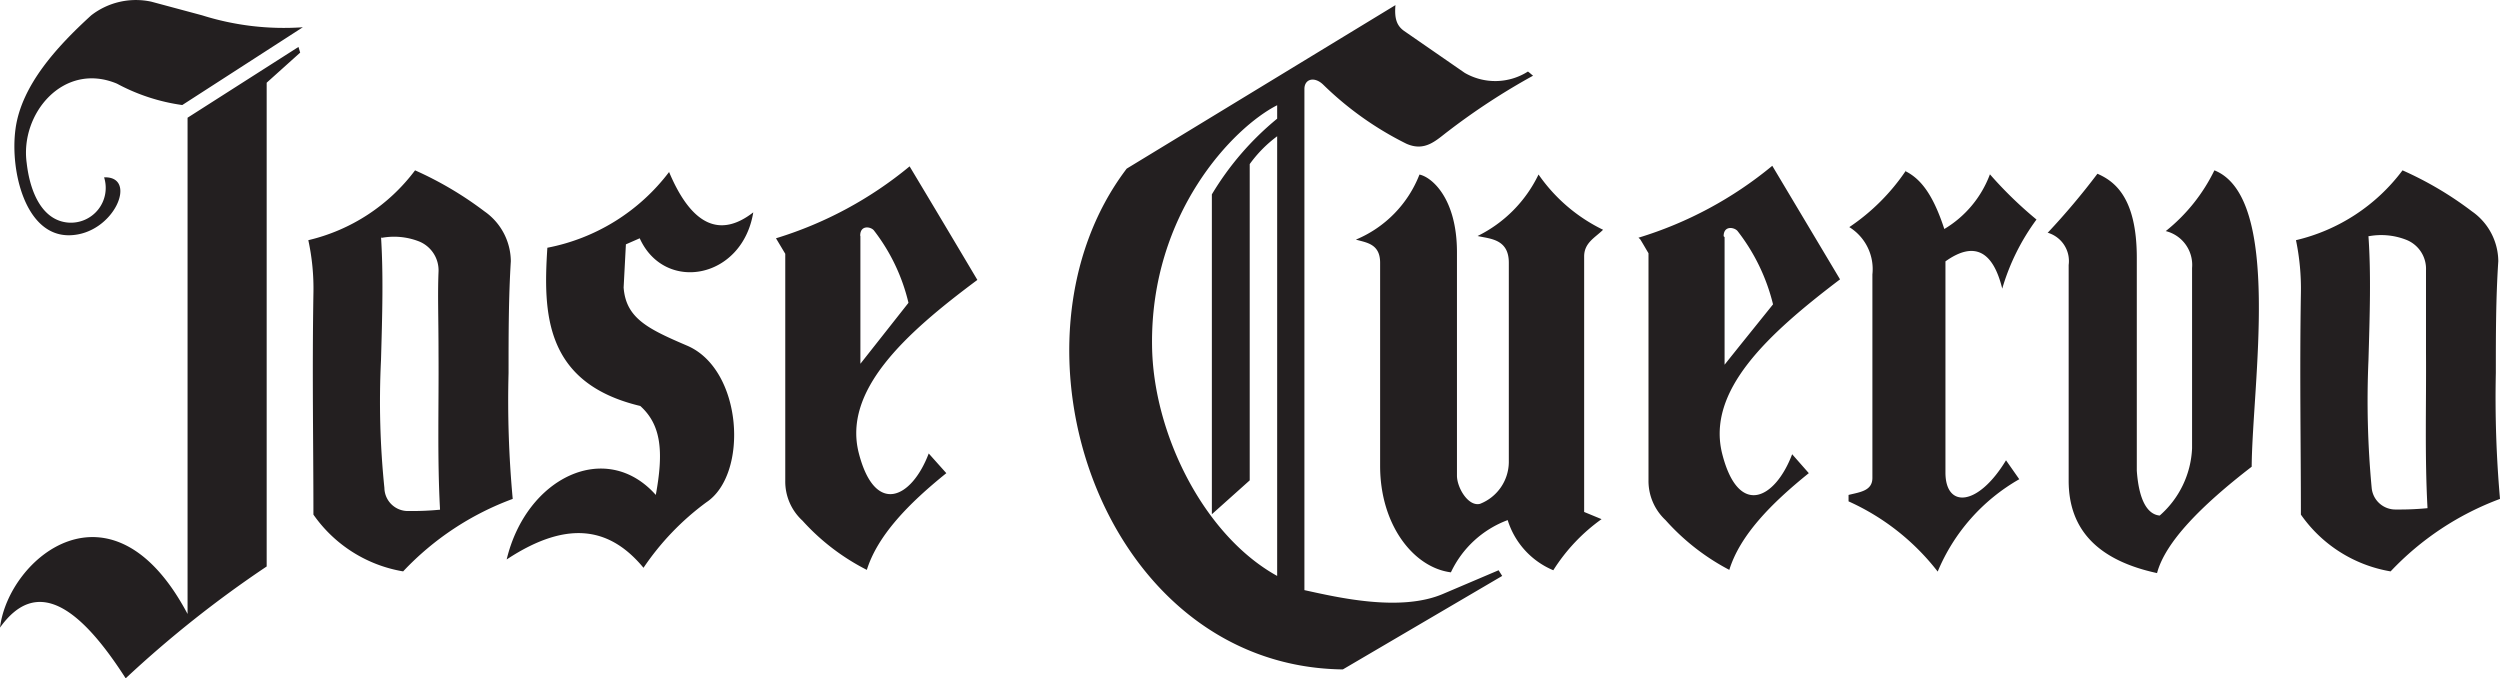<svg xmlns="http://www.w3.org/2000/svg" viewBox="0 0 132.09 35.84"><title>Asset 182012442</title><g id="Layer_2" data-name="Layer 2"><g id="Texto"><path d="M15.77,2.48l.09.3L14.09,4.37V29.93a58.91,58.91,0,0,0-7.45,5.91C4.18,32,1.92,30.47,0,33.16c.45-3.69,5.92-8.25,9.91-.72V6.22ZM9.63,5.55,16,1.44A14.36,14.36,0,0,1,10.68.81L8,.09A3.85,3.85,0,0,0,4.82.81c-1.81,1.65-3.69,3.7-4,6C.52,9,1.33,12.48,3.68,12.43S7.32,9.3,5.5,9.37a1.84,1.84,0,0,1-1.91,2.39c-1.34-.12-2-1.56-2.18-3.15C1.05,6,3.36,3.24,6.18,4.42A10.23,10.23,0,0,0,9.63,5.55M21.93,9a9.88,9.88,0,0,1-5.64,3.69,12,12,0,0,1,.27,2.81c-.07,4.25,0,7.92,0,11.69a7.25,7.25,0,0,0,4.74,3,15.13,15.13,0,0,1,5.79-3.83,56.41,56.41,0,0,1-.22-6.65c0-2,0-3.95.12-5.91a3.24,3.24,0,0,0-1.39-2.63A18.59,18.59,0,0,0,21.93,9m-1.8,3.49c.13,2,.07,4.14,0,6.55a44.86,44.86,0,0,0,.18,6.74A1.24,1.24,0,0,0,21.59,27a15.47,15.47,0,0,0,1.66-.07c-.15-2.77-.06-5.51-.08-8.22,0-2-.05-3.08,0-4.34a1.65,1.65,0,0,0-1.07-1.63,3.63,3.63,0,0,0-1.95-.17M126.94,9a9.85,9.85,0,0,1-5.63,3.69,12.62,12.62,0,0,1,.26,2.81c-.07,4.25,0,7.92,0,11.69a7.25,7.25,0,0,0,4.74,3,15.25,15.25,0,0,1,5.78-3.83,61.06,61.06,0,0,1-.22-6.65c0-2,0-3.95.13-5.91a3.24,3.24,0,0,0-1.39-2.63A18.31,18.31,0,0,0,126.94,9m-1.8,3.49c.14,2,.07,4.14,0,6.55a49.29,49.29,0,0,0,.17,6.74,1.26,1.26,0,0,0,1.3,1.14,15.39,15.39,0,0,0,1.65-.07c-.15-2.77-.06-5.51-.08-8.22,0-2,0-3.08,0-4.34a1.65,1.65,0,0,0-1.07-1.63,3.62,3.62,0,0,0-2-.17M35.35,9.09a10.58,10.58,0,0,1-6.43,4c-.22,3.43-.17,7.15,4.91,8.36,1.11,1,1.24,2.41.82,4.7-2.63-2.95-6.84-.93-7.88,3.41C30.15,27.33,32.34,28,34,30a14,14,0,0,1,3.32-3.46c2.24-1.48,1.93-7-1-8.27-2.08-.89-3.25-1.45-3.37-3.08l.12-2.28.73-.32c1.31,2.9,5.42,2.17,6-1.37-1.75,1.36-3.26.71-4.46-2.16M41,12.59a20.45,20.45,0,0,0,7.06-3.8q1.8,3,3.58,6c-3.85,2.86-7.12,5.86-6.26,9.17s2.79,2.38,3.69,0L50,25c-2,1.61-3.63,3.29-4.2,5.11a11.71,11.71,0,0,1-3.4-2.6,2.8,2.8,0,0,1-.91-2.1v-12L41,12.59m4.46-.11v6.74L48,16a10,10,0,0,0-1.83-3.83c-.17-.2-.72-.29-.72.28m41.12.11a20.41,20.41,0,0,0,7.07-3.8l3.58,6C93.41,17.65,90.14,20.65,91,24s2.79,2.38,3.69,0l.88,1c-2,1.61-3.64,3.29-4.2,5.11A11.91,11.91,0,0,1,88,27.48a2.83,2.83,0,0,1-.9-2.1v-12c-.15-.25-.29-.5-.44-.74m4.46-.11v6.74c.85-1.07,1.71-2.13,2.56-3.19A10.26,10.26,0,0,0,91.8,12.2c-.18-.2-.73-.29-.73.28M73.73.27,59.53,8.91c-7,9.21-1.35,26.3,11.42,26.46l8.42-4.94-.19-.3-2.89,1.23c-2.27,1-5.63.2-7.37-.18V4.7c0-.53.53-.68,1-.22A17.22,17.22,0,0,0,74.3,7.59c1,.45,1.59-.19,2.23-.67A35.36,35.36,0,0,1,81,4c-.09-.07-.17-.15-.27-.22a3.22,3.22,0,0,1-3.34.07L74.18,1.63c-.39-.28-.51-.67-.45-1.36m-6.25,6a15.37,15.37,0,0,0-3.45,4V27.17l2-1.79V8.67A6.71,6.71,0,0,1,67.48,7.2V30.43c-3.89-2.15-6.56-7.55-6.61-12.17-.09-7,4.3-11.53,6.61-12.7ZM75,9.22a6.14,6.14,0,0,1-3.36,3.44c.54.16,1.28.21,1.28,1.22V24.62c0,3.12,1.77,5.37,3.74,5.62a5.39,5.39,0,0,1,3-2.76,4.23,4.23,0,0,0,2.41,2.65,9.59,9.59,0,0,1,2.55-2.7l-.92-.38V13.55c0-.73.59-1,1-1.41a8.83,8.83,0,0,1-3.41-2.92,7,7,0,0,1-3.22,3.25c.63.15,1.65.14,1.65,1.41V24.43a2.39,2.39,0,0,1-1.52,2.19c-.62.16-1.22-.85-1.22-1.49V13.33c0-2.89-1.37-4-2-4.11M100.71,9a11,11,0,0,1-3,3,2.61,2.61,0,0,1,1.22,2.5V25.25c0,.69-.66.75-1.26.9v.34a12.38,12.38,0,0,1,4.71,3.71,10.08,10.08,0,0,1,4.31-4.88l-.7-1c-1.49,2.46-3.2,2.54-3.2.65V13.81c1.54-1.1,2.52-.52,3,1.44a11.62,11.62,0,0,1,1.81-3.65,21.19,21.19,0,0,1-2.46-2.39,5.67,5.67,0,0,1-2.41,2.89c-.65-2-1.35-2.7-2.06-3.06m7.5,3.25A1.56,1.56,0,0,1,109.3,14v11.4c0,2.65,1.62,4.22,4.67,4.88.43-1.62,2.3-3.54,5-5.62C119,20.33,120.6,10.44,117,9a9.32,9.32,0,0,1-2.57,3.21,1.84,1.84,0,0,1,1.39,1.95v9.53a5,5,0,0,1-1.71,3.55c-.65-.06-1.1-.81-1.21-2.37V13.62c0-3.24-1.22-4.06-2.08-4.44a37.63,37.63,0,0,1-2.62,3.11" fill="#231f20" fill-rule="evenodd"/></g></g></svg>